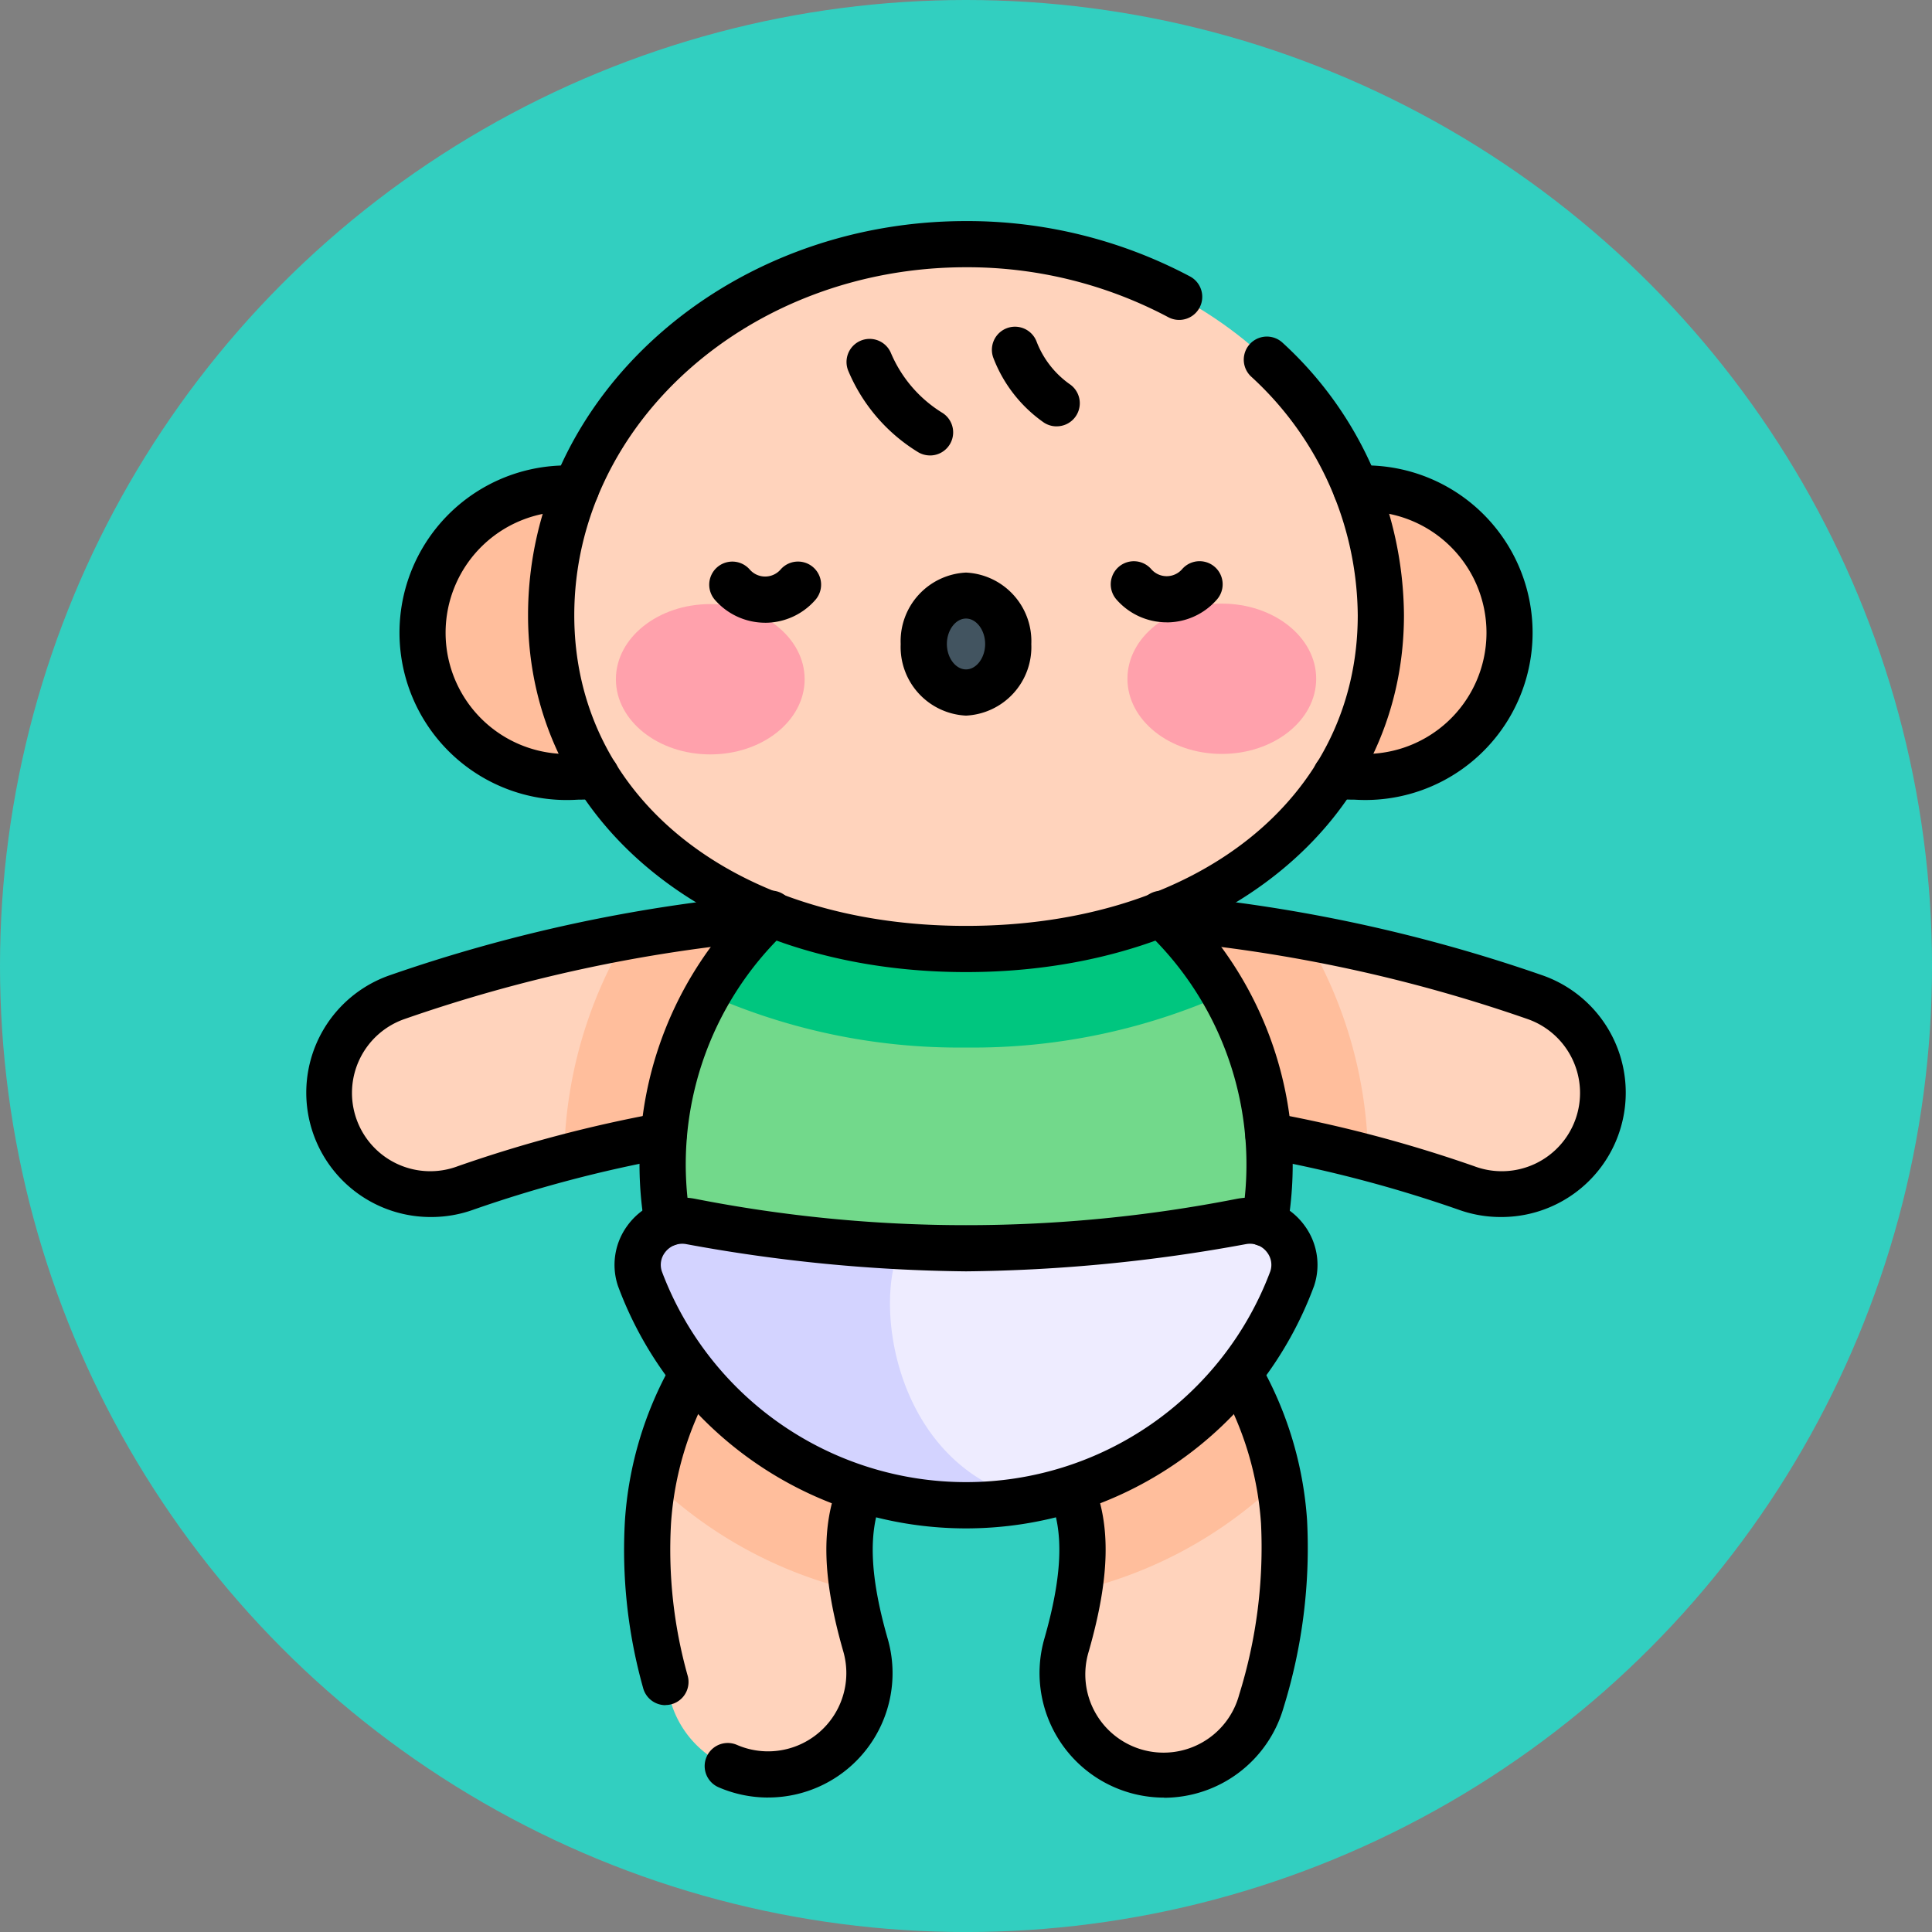 <svg xmlns="http://www.w3.org/2000/svg" width="68.375" height="68.375" viewBox="0 0 68.375 68.375">
  <rect x="0" y="0" width="68.375" height="68.375" fill="#808080" stroke="none"/>
  <g id="Grupo_1064415" data-name="Grupo 1064415" transform="translate(-600 -13706.949)">
    <g id="Grupo_1063933" data-name="Grupo 1063933" transform="translate(1.589 12827.622)">
      <circle id="Elipse_4807" data-name="Elipse 4807" cx="34.188" cy="34.188" r="34.188" transform="translate(598.411 879.327)" fill="#32cfc0"/>
    </g>
    <g id="bebe_3_" data-name="bebe (3)" transform="translate(568.903 13714.773)">
      <path id="Trazado_782206" data-name="Trazado 782206" d="M153.212,353.5a18.278,18.278,0,0,1-.8-6.349,12.115,12.115,0,0,1,4.084-8.29,3.587,3.587,0,0,1,4.783,5.347c-1.847,1.652-2.185,3.771-1.169,7.312a3.587,3.587,0,1,1-6.9,1.98Z" transform="translate(-98.379 -301.117)" fill="#ffd3bc"/>
      <path id="Trazado_782207" data-name="Trazado 782207" d="M271.771,355.952a3.587,3.587,0,0,1-2.458-4.438c1.017-3.541.678-5.66-1.169-7.312a3.587,3.587,0,1,1,4.783-5.347,12.114,12.114,0,0,1,4.084,8.29,18.275,18.275,0,0,1-.8,6.349A3.587,3.587,0,0,1,271.771,355.952Z" transform="translate(-200.47 -301.115)" fill="#ffd3bc"/>
      <path id="Trazado_782208" data-name="Trazado 782208" d="M49.687,233.229a3.587,3.587,0,0,1,2.16-4.59,49.969,49.969,0,0,1,14.822-2.862,3.587,3.587,0,0,1-.066,7.173h-.069a42.924,42.924,0,0,0-12.257,2.439A3.587,3.587,0,0,1,49.687,233.229Z" transform="translate(-6.694 -201.171)" fill="#ffd3bc"/>
      <path id="Trazado_782209" data-name="Trazado 782209" d="M288.347,235.388a42.885,42.885,0,0,0-12.257-2.439h-.069a3.587,3.587,0,0,1-.066-7.173,49.913,49.913,0,0,1,14.822,2.862,3.587,3.587,0,1,1-2.43,6.75Z" transform="translate(-205.358 -201.17)" fill="#ffd3bc"/>
      <path id="Trazado_782210" data-name="Trazado 782210" d="M282.658,226.49a35.638,35.638,0,0,0-6.7-.713,3.587,3.587,0,0,0,.066,7.173h.069a38.443,38.443,0,0,1,8.781,1.375A15.626,15.626,0,0,0,282.658,226.49Z" transform="translate(-205.359 -201.17)" fill="#ffbe9c"/>
      <path id="Trazado_782211" data-name="Trazado 782211" d="M134.365,225.777a35.729,35.729,0,0,0-6.7.714,15.622,15.622,0,0,0-2.212,7.834,38.488,38.488,0,0,1,8.781-1.376h.069a3.587,3.587,0,0,0,.066-7.173Z" transform="translate(-74.39 -201.171)" fill="#ffbe9c"/>
      <path id="Trazado_782212" data-name="Trazado 782212" d="M178.906,211.664c0-6.4-4.809-11.585-10.742-11.585s-10.742,5.187-10.742,11.585a10.743,10.743,0,0,0,21.484,0Z" transform="translate(-102.878 -178.277)" fill="#72d98b"/>
      <g id="Grupo_1064410" data-name="Grupo 1064410" transform="translate(46.049 0.817)">
        <ellipse id="Elipse_5115" data-name="Elipse 5115" cx="5.495" cy="5.094" rx="5.495" ry="5.094" transform="translate(0 8.655)" fill="#ffbe9c"/>
        <ellipse id="Elipse_5116" data-name="Elipse 5116" cx="5.495" cy="5.094" rx="5.495" ry="5.094" transform="translate(27.485 8.655)" fill="#ffbe9c"/>
        <path id="Trazado_782213" data-name="Trazado 782213" d="M181.011,207.525a21.9,21.9,0,0,0,9.171-1.9,10.352,10.352,0,0,0-18.342,0A21.9,21.9,0,0,0,181.011,207.525Z" transform="translate(-161.774 -179.093)" fill="#00c67f"/>
        <path id="Trazado_782214" data-name="Trazado 782214" d="M150.64,20.633c0,7.253-6.573,11.811-14.681,11.811s-14.681-4.558-14.681-11.811S127.851,7.5,135.959,7.5,150.64,13.38,150.64,20.633Z" transform="translate(-116.722 -7.5)" fill="#ffd3bc"/>
      </g>
      <path id="Trazado_782215" data-name="Trazado 782215" d="M272.928,338.855a3.587,3.587,0,0,0-4.783,5.347c1.482,1.326,1.992,2.953,1.61,5.373a15.318,15.318,0,0,0,7.069-3.869A12.089,12.089,0,0,0,272.928,338.855Z" transform="translate(-200.47 -301.115)" fill="#ffbe9c"/>
      <path id="Trazado_782216" data-name="Trazado 782216" d="M158.325,338.856a12.089,12.089,0,0,0-3.9,6.852,15.318,15.318,0,0,0,7.069,3.868c-.382-2.421.128-4.048,1.61-5.373a3.587,3.587,0,0,0-4.783-5.347Z" transform="translate(-100.211 -301.116)" fill="#ffbe9c"/>
      <path id="Trazado_782217" data-name="Trazado 782217" d="M160.977,325.614a56.529,56.529,0,0,1-9.752-.949,1.574,1.574,0,0,0-1.789,2.029,12.315,12.315,0,0,0,23.082,0,1.574,1.574,0,0,0-1.79-2.029A56.515,56.515,0,0,1,160.977,325.614Z" transform="translate(-95.691 -289.26)" fill="#eeecff"/>
      <path id="Trazado_782218" data-name="Trazado 782218" d="M158.657,325.549a59.365,59.365,0,0,1-7.433-.885,1.574,1.574,0,0,0-1.789,2.029,11.8,11.8,0,0,0,11.541,8.018,13.573,13.573,0,0,0,2.293-.194C158.49,333.385,157.66,327.634,158.657,325.549Z" transform="translate(-95.69 -289.26)" fill="#d3d3ff"/>
      <g id="Grupo_1064412" data-name="Grupo 1064412" transform="translate(52.894 13.257)">
        <g id="Grupo_1064411" data-name="Grupo 1064411">
          <ellipse id="Elipse_5117" data-name="Elipse 5117" cx="3.34" cy="2.66" rx="3.34" ry="2.66" transform="translate(0 0.298)" fill="#ffa1ac"/>
          <ellipse id="Elipse_5118" data-name="Elipse 5118" cx="3.34" cy="2.66" rx="3.34" ry="2.66" transform="translate(18.104 0.281)" fill="#ffa1ac"/>
          <ellipse id="Elipse_5119" data-name="Elipse 5119" cx="1.494" cy="1.714" rx="1.494" ry="1.714" transform="translate(10.897)" fill="#425460"/>
        </g>
      </g>
      <g id="Grupo_1064414" data-name="Grupo 1064414" transform="translate(41.961 0)">
        <path id="Trazado_782219" data-name="Trazado 782219" d="M129.276,26.579c-8.98,0-15.5-5.311-15.5-12.629,0-7.692,6.953-13.95,15.5-13.95a16.808,16.808,0,0,1,7.93,1.961.817.817,0,0,1-.773,1.44,15.168,15.168,0,0,0-7.157-1.767c-7.645,0-13.864,5.525-13.864,12.316,0,6.473,5.7,10.994,13.864,10.994S143.14,20.423,143.14,13.95A11.567,11.567,0,0,0,139.363,5.5a.817.817,0,0,1,1.121-1.19,13.185,13.185,0,0,1,4.291,9.637C144.775,21.268,138.257,26.579,129.276,26.579Z" transform="translate(-105.952 0)"/>
        <path id="Trazado_782220" data-name="Trazado 782220" d="M144.244,317.137a2.433,2.433,0,0,1,.442.041,49.741,49.741,0,0,0,19.206,0,2.683,2.683,0,0,1,.442-.041,2.406,2.406,0,0,1,1.943,1,2.343,2.343,0,0,1,.329,2.13,13.132,13.132,0,0,1-24.634,0,2.344,2.344,0,0,1,.329-2.131A2.406,2.406,0,0,1,144.244,317.137Zm10.045,2.611a57.31,57.31,0,0,1-9.9-.963.762.762,0,0,0-.763.308.719.719,0,0,0-.1.66,11.5,11.5,0,0,0,21.53,0,.719.719,0,0,0-.1-.66.757.757,0,0,0-.618-.322.8.8,0,0,0-.145.014A57.3,57.3,0,0,1,154.289,319.748Z" transform="translate(-130.965 -282.578)"/>
        <path id="Trazado_782221" data-name="Trazado 782221" d="M316.372,230.072a.818.818,0,0,1-.806-.959,11.36,11.36,0,0,0-3.4-10.2.817.817,0,1,1,1.1-1.211,12.995,12.995,0,0,1,3.911,11.7A.818.818,0,0,1,316.372,230.072Z" transform="translate(-282.483 -193.788)"/>
        <path id="Trazado_782222" data-name="Trazado 782222" d="M150.918,230.071a.818.818,0,0,1-.8-.676,13,13,0,0,1,3.911-11.7.817.817,0,1,1,1.1,1.211,11.362,11.362,0,0,0-3.4,10.2.818.818,0,0,1-.806.959Z" transform="translate(-138.158 -193.788)"/>
        <path id="Trazado_782223" data-name="Trazado 782223" d="M46.372,230.177a4.4,4.4,0,0,1-1.5-8.549,55.238,55.238,0,0,1,13.294-2.857.817.817,0,0,1,.11,1.631,53.4,53.4,0,0,0-12.85,2.764,2.77,2.77,0,1,0,1.876,5.212,47.569,47.569,0,0,1,7.129-1.885.817.817,0,0,1,.3,1.607,45.889,45.889,0,0,0-6.876,1.816A4.386,4.386,0,0,1,46.372,230.177Z" transform="translate(-41.961 -194.93)"/>
        <path id="Trazado_782224" data-name="Trazado 782224" d="M78.281,91.256a5.921,5.921,0,1,1-.072-11.821.817.817,0,0,1,.017,1.635,4.291,4.291,0,1,0,.055,8.552,5.138,5.138,0,0,0,.562-.032.817.817,0,0,1,.179,1.625A6.771,6.771,0,0,1,78.281,91.256Z" transform="translate(-68.699 -70.779)"/>
        <path id="Trazado_782225" data-name="Trazado 782225" d="M173.369,416.424a4.408,4.408,0,0,1-1.753-.363.817.817,0,0,1,.65-1.5,2.77,2.77,0,0,0,3.764-3.306c-.749-2.607-.794-4.463-.146-6.016a.817.817,0,1,1,1.509.629c-.488,1.171-.422,2.74.208,4.936a4.4,4.4,0,0,1-4.232,5.619Z" transform="translate(-157.049 -360.632)"/>
        <path id="Trazado_782226" data-name="Trazado 782226" d="M146.342,380.08a.818.818,0,0,1-.79-.61,18.054,18.054,0,0,1-.642-5.942,12.978,12.978,0,0,1,1.644-5.5.817.817,0,0,1,1.422.806,11.357,11.357,0,0,0-1.436,4.809,16.458,16.458,0,0,0,.593,5.408.818.818,0,0,1-.791,1.025Z" transform="translate(-133.656 -327.557)"/>
        <path id="Trazado_782227" data-name="Trazado 782227" d="M325.96,230.177a4.383,4.383,0,0,1-1.487-.261A45.891,45.891,0,0,0,317.6,228.1a.817.817,0,1,1,.3-1.607,47.567,47.567,0,0,1,7.129,1.885,2.77,2.77,0,1,0,1.876-5.212,53.4,53.4,0,0,0-12.85-2.764.817.817,0,1,1,.11-1.631,55.238,55.238,0,0,1,13.294,2.857,4.4,4.4,0,0,1-1.5,8.549Z" transform="translate(-283.722 -194.93)"/>
        <path id="Trazado_782228" data-name="Trazado 782228" d="M370.095,91.256a6.771,6.771,0,0,1-.741-.042.817.817,0,1,1,.179-1.625,5.138,5.138,0,0,0,.563.032,4.291,4.291,0,1,0,.055-8.552.817.817,0,1,1,.017-1.635,5.921,5.921,0,1,1-.072,11.821Z" transform="translate(-333.028 -70.779)"/>
        <path id="Trazado_782229" data-name="Trazado 782229" d="M284.271,383.352a4.41,4.41,0,0,1-4.239-5.622c.63-2.2.7-3.764.208-4.936a.817.817,0,0,1,1.509-.629c.648,1.554.6,3.409-.146,6.016a2.77,2.77,0,1,0,5.324,1.529,17.494,17.494,0,0,0,.773-6.063,11.356,11.356,0,0,0-1.436-4.809.817.817,0,0,1,1.422-.806,12.979,12.979,0,0,1,1.644,5.5,19.055,19.055,0,0,1-.832,6.634,4.41,4.41,0,0,1-4.227,3.191Z" transform="translate(-253.936 -327.557)"/>
        <path id="Elipse_5120" data-name="Elipse 5120" d="M-5.188-7.5A2.431,2.431,0,0,1-2.877-4.969,2.431,2.431,0,0,1-5.188-2.438,2.431,2.431,0,0,1-7.5-4.969,2.431,2.431,0,0,1-5.188-7.5Zm0,3.427c.367,0,.677-.41.677-.9s-.31-.9-.677-.9-.677.41-.677.9S-5.555-4.073-5.188-4.073Z" transform="translate(28.512 19.94)"/>
        <path id="Trazado_782230" data-name="Trazado 782230" d="M174.575,112.74a2.36,2.36,0,0,1-1.778-.809.817.817,0,0,1,1.231-1.075.724.724,0,0,0,1.093,0,.817.817,0,1,1,1.233,1.073,2.36,2.36,0,0,1-1.778.812Z" transform="translate(-158.359 -98.525)"/>
        <path id="Trazado_782231" data-name="Trazado 782231" d="M304.983,112.617a2.36,2.36,0,0,1-1.778-.808.817.817,0,0,1,1.231-1.075.724.724,0,0,0,1.094,0,.817.817,0,1,1,1.233,1.073,2.36,2.36,0,0,1-1.778.812Z" transform="translate(-274.557 -98.416)"/>
        <g id="Grupo_1064413" data-name="Grupo 1064413" transform="translate(19.094 3.74)">
          <path id="Trazado_782232" data-name="Trazado 782232" d="M220.129,42.389a.813.813,0,0,1-.412-.112,6.165,6.165,0,0,1-2.472-2.868.817.817,0,0,1,1.5-.653,4.586,4.586,0,0,0,1.8,2.111.817.817,0,0,1-.414,1.523Z" transform="translate(-217.176 -37.835)"/>
          <path id="Trazado_782233" data-name="Trazado 782233" d="M266.69,37.849a.814.814,0,0,1-.485-.16,4.945,4.945,0,0,1-1.746-2.249.817.817,0,0,1,1.521-.6,3.291,3.291,0,0,0,1.2,1.533.817.817,0,0,1-.486,1.475Z" transform="translate(-259.256 -34.324)"/>
        </g>
      </g>
    </g>
  </g>
</svg>
